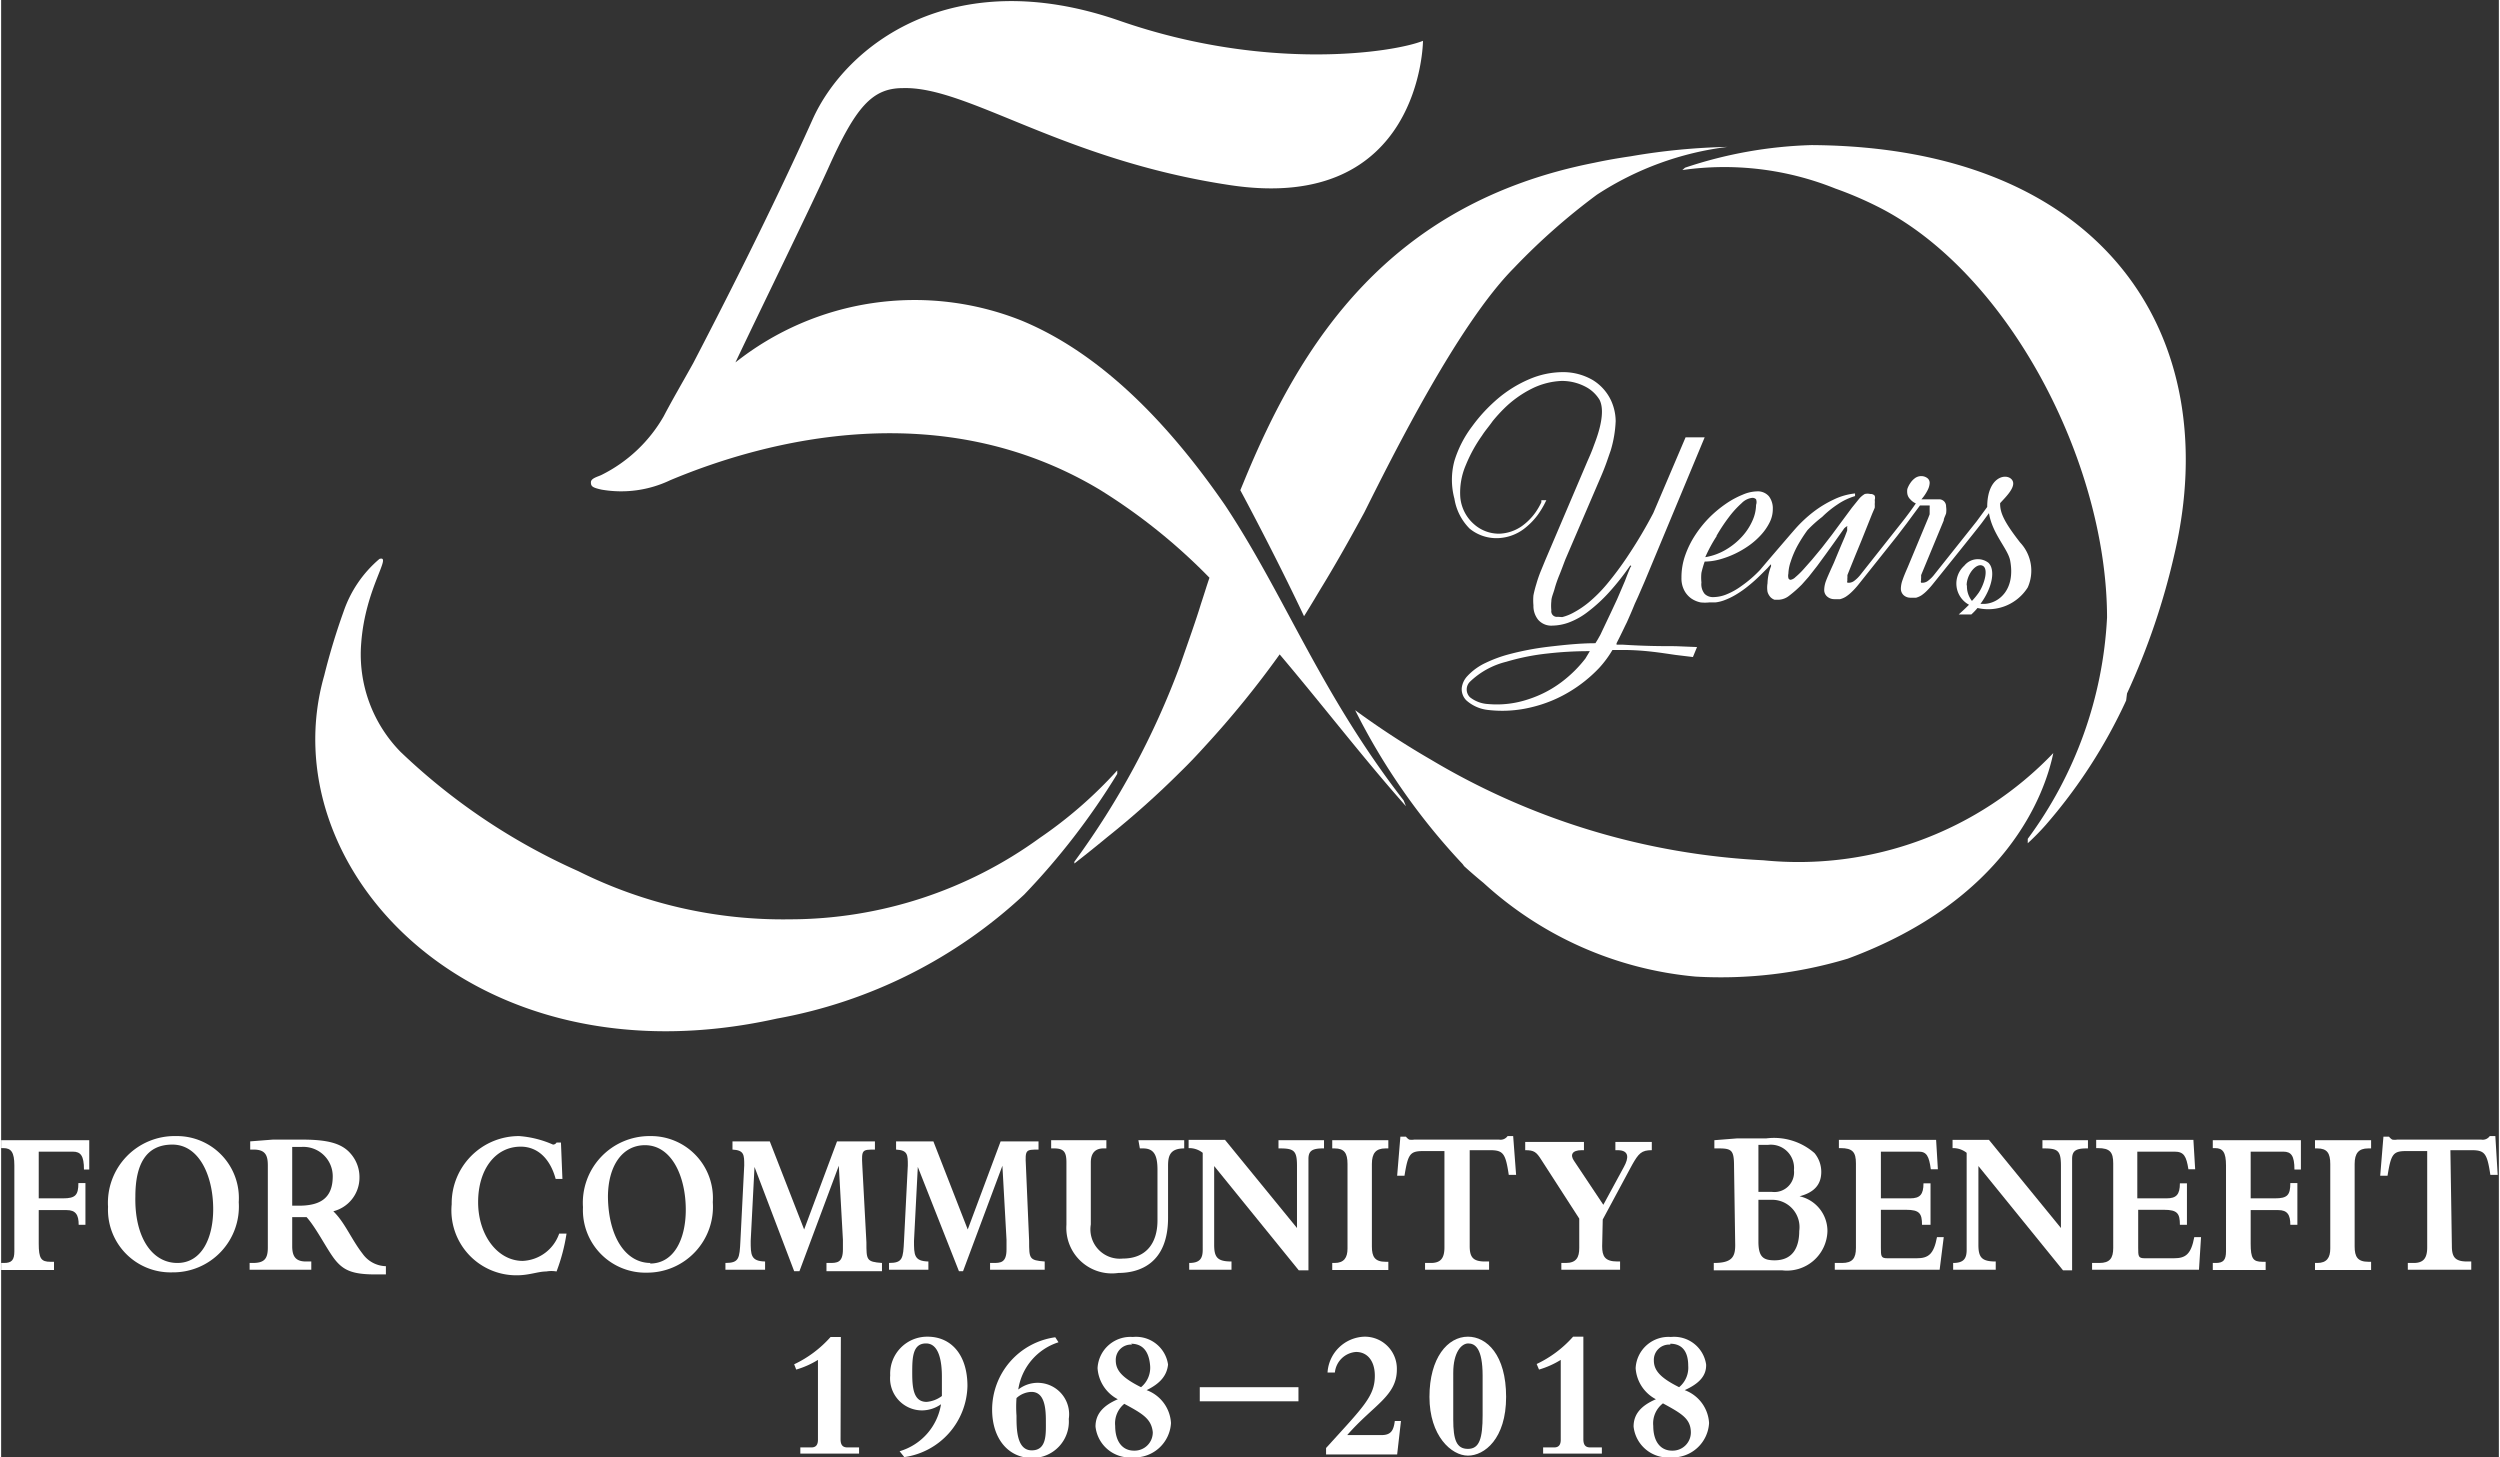 <svg xmlns="http://www.w3.org/2000/svg" width="223" height="130" viewBox="0 0 85.04 49.62"><rect x="0" y="0" width="85.04" height="49.62" fill="#333333" stroke="none"/><defs><style>.cls-1{fill:#fff;}</style></defs><title>logo-sg-pool-white</title><g id="Layer_2" data-name="Layer 2"><g id="Isolation_Mode" data-name="Isolation Mode"><path class="cls-1" d="M42.29,16.45l-.1.24s1.16,2.15,2.17,4.29c0,0,.19-.3.54-.89.51-.83,1-1.7,1.51-2.64,1-2,3.2-6.41,5.09-8.32a22,22,0,0,1,2.83-2.5A10.46,10.46,0,0,1,58.79,5l.09,0a21.84,21.84,0,0,0-3.39.32c-.41.06-.82.13-1.24.22C47.23,6.92,44.24,11.68,42.29,16.45Z"/><path class="cls-1" d="M60,29.29a24.43,24.43,0,0,1-11.31-3.42,28.64,28.64,0,0,1-2.59-1.69,22.05,22.05,0,0,0,3.66,5.24l.05.07c.22.2.44.39.66.57l0,0a12.34,12.34,0,0,0,7.22,3.19,15,15,0,0,0,5.18-.61c5.41-2,6.71-5.59,7-7A12,12,0,0,1,60,29.29Z"/><path class="cls-1" d="M41.67,17.2c-1.74-2.52-4.05-5.1-6.94-6.29A9.82,9.82,0,0,0,25,12.34c.95-2,2.51-5.18,3.15-6.59C29.09,3.65,29.65,3,30.7,3c2.2-.07,5.41,2.44,11.12,3.3,6.55,1,6.59-4.91,6.59-4.91-1,.4-5.31,1.06-10.32-.68-5.74-2-9.34.86-10.46,3.35-1.45,3.23-3.18,6.6-4.07,8.31-.35.63-.73,1.28-1,1.8a5,5,0,0,1-2.12,2c-.12.06-.36.11-.36.25s.05.18.36.25a3.88,3.88,0,0,0,2.34-.32c3.34-1.4,9.24-2.9,14.62.32a19.7,19.7,0,0,1,3.74,3c-.1.29-.18.56-.29.89-.16.53-.41,1.23-.71,2.09a27.3,27.3,0,0,1-3.6,6.69l0,.06c.18-.14.59-.46,1.11-.89a30.28,30.28,0,0,0,2.5-2.23c.31-.3.6-.61.88-.92a32.63,32.63,0,0,0,2.5-3.08c1.48,1.75,2.87,3.56,4.3,5.17l-.08-.2C44.9,23.57,43.73,20.31,41.67,17.2Z"/><path class="cls-1" d="M38,26.23a14.77,14.77,0,0,1-2.64,2.3,14.5,14.5,0,0,1-8.49,2.77,15.6,15.6,0,0,1-7.22-1.64A21.25,21.25,0,0,1,13.6,25.6a4.74,4.74,0,0,1-1.34-3.71c.14-1.88,1.07-3,.62-2.86a4.07,4.07,0,0,0-1.22,1.79A22.35,22.35,0,0,0,11,23c-1.86,6.5,5,14,15.41,11.68a16.69,16.69,0,0,0,8.42-4.22h0A24,24,0,0,0,38,26.35Z"/><path class="cls-1" d="M72.38,23.61l0,0A23.93,23.93,0,0,0,74,18.84C75.72,11.45,71.61,5,61.64,4.94a14.79,14.79,0,0,0-4.31.77l-.09.08a10.12,10.12,0,0,1,5.21.63,12.41,12.41,0,0,1,1.41.6c4.45,2.21,7.83,8.68,7.84,14A13.85,13.85,0,0,1,69,28.56l0,.15a8.08,8.08,0,0,0,.61-.62h0l0,0a17.77,17.77,0,0,0,2.74-4.24Z"/><path class="cls-1" d="M55.23,21.95H55l0-.05c.15-.29.25-.51.35-.71.18-.4.27-.63.27-.63h0l.11-.24.23-.53L58,14.89h-.65l-1.1,2.58a15.85,15.85,0,0,1-.84,1.42,10.82,10.82,0,0,1-.74,1,4.86,4.86,0,0,1-.63.63,3.2,3.2,0,0,1-.51.34,1.61,1.61,0,0,1-.38.15L53,21a.19.19,0,0,1-.22-.22,1.45,1.45,0,0,1,0-.31c0-.13.07-.27.11-.42s.1-.32.17-.49.13-.34.2-.52l1.22-2.84q.09-.21.17-.43c.05-.14.1-.29.15-.43a4,4,0,0,0,.17-1,1.72,1.72,0,0,0-.16-.71,1.62,1.62,0,0,0-.62-.69,2,2,0,0,0-1-.27,2.92,2.92,0,0,0-1.16.24,4.21,4.21,0,0,0-1.07.66,5.71,5.71,0,0,0-.47.45,5.52,5.52,0,0,0-.41.5,3.78,3.78,0,0,0-.6,1.17,2.48,2.48,0,0,0,0,1.29A1.85,1.85,0,0,0,50,18a1.44,1.44,0,0,0,1,.32,1.57,1.57,0,0,0,.83-.3,2.39,2.39,0,0,0,.48-.48,3,3,0,0,0,.23-.37l.07-.14h-.17l0,.07a2.27,2.27,0,0,1-.21.36,2,2,0,0,1-.45.45,1.42,1.42,0,0,1-.76.26,1.27,1.27,0,0,1-.87-.32,1.38,1.38,0,0,1-.47-.92,2.37,2.37,0,0,1,.19-1.1,5,5,0,0,1,.55-1c.1-.16.25-.33.36-.49a5.44,5.44,0,0,1,.4-.44,3.69,3.69,0,0,1,.94-.67,2.5,2.5,0,0,1,1-.26,1.72,1.72,0,0,1,.9.24,1.22,1.22,0,0,1,.4.4c.25.49-.14,1.41-.2,1.58s-.13.33-.21.51l-.23.54-1.21,2.84-.16.39q-.08.2-.14.41a3.89,3.89,0,0,0-.1.39,1.86,1.86,0,0,0,0,.34.75.75,0,0,0,.16.49.59.59,0,0,0,.49.2,1.71,1.71,0,0,0,.54-.1,2.44,2.44,0,0,0,.65-.36,5.3,5.3,0,0,0,.75-.69,8.6,8.6,0,0,0,.68-.86c.05-.08.07,0,.05,0s-.2.48-.2.48l-.27.63-.21.45-.28.59-.08.17-.09.16h0l-.08.13h0l0,0c-.5,0-1,.05-1.6.12a9.65,9.65,0,0,0-1.43.28,4.53,4.53,0,0,0-.71.27,2,2,0,0,0-.63.46.71.71,0,0,0-.18.39.54.54,0,0,0,.15.42,1.31,1.31,0,0,0,.73.33,4.15,4.15,0,0,0,1.49-.09,4.52,4.52,0,0,0,1.3-.53,4.76,4.76,0,0,0,1-.8,3.56,3.56,0,0,0,.46-.62l.37,0c.74,0,1.36.11,1.79.17l.58.07.14-.34L57,22C56.61,22,56,22,55.23,21.95Zm-1.29.47a4.24,4.24,0,0,1-.81.8,3.83,3.83,0,0,1-1.14.59,3.35,3.35,0,0,1-1.37.16,1.09,1.09,0,0,1-.61-.23.37.37,0,0,1,0-.53,2.72,2.72,0,0,1,1.24-.68,7.71,7.71,0,0,1,1.4-.28,12.4,12.4,0,0,1,1.44-.08Z"/><path class="cls-1" d="M68.74,18.47c-.52-.67-.69-1-.68-1.34.2-.22.59-.59.39-.81s-.83-.08-.83.94v0l-.36.49-1.44,1.81a1.1,1.1,0,0,1-.21.21.32.32,0,0,1-.17.07l-.07,0a.09.09,0,0,1,0-.08.27.27,0,0,1,0-.08l0-.1.77-1.86c0-.07.05-.15.08-.24a.78.78,0,0,0,0-.23.25.25,0,0,0-.05-.16A.24.24,0,0,0,66,17h-.47l-.15,0a1.48,1.48,0,0,0,.22-.33.58.58,0,0,0,.06-.22.2.2,0,0,0-.09-.18.34.34,0,0,0-.19-.06.36.36,0,0,0-.22.07.65.65,0,0,0-.16.17.8.8,0,0,0-.1.2.55.55,0,0,0,0,.16A.34.34,0,0,0,65,17a.54.54,0,0,0,.19.14c-.13.19-.29.41-.48.65l-1.4,1.77a1.1,1.1,0,0,1-.21.21.31.31,0,0,1-.17.07l-.07,0a.1.1,0,0,1,0-.08.32.32,0,0,1,0-.09l0-.09.1-.25.17-.42.21-.51.2-.5.16-.4.09-.21a.73.73,0,0,0,0-.13.58.58,0,0,0,0-.14.23.23,0,0,0,0-.14.17.17,0,0,0-.15-.06.4.4,0,0,0-.19,0,.77.77,0,0,0-.19.16l-.25.31-.37.5-.31.42-.34.44-.34.41-.31.35a2.76,2.76,0,0,1-.25.24.31.31,0,0,1-.16.09.08.08,0,0,1-.08-.06.36.36,0,0,1,0-.15,1.4,1.4,0,0,1,.08-.41,3.13,3.13,0,0,1,.22-.52,5,5,0,0,1,.35-.55A4.27,4.27,0,0,1,62,17.6a3.49,3.49,0,0,1,.53-.43,2.15,2.15,0,0,1,.59-.28v-.09a2.18,2.18,0,0,0-.73.21,3.75,3.75,0,0,0-.69.42,4.51,4.51,0,0,0-.61.57c-.15.17-1,1.16-1.2,1.4a4.07,4.07,0,0,1-.65.56,2.32,2.32,0,0,1-.53.29,1.24,1.24,0,0,1-.43.08.4.4,0,0,1-.28-.11.52.52,0,0,1-.11-.39,1.52,1.52,0,0,1,0-.33,3.54,3.54,0,0,1,.11-.38,2,2,0,0,0,.5-.07,3.18,3.18,0,0,0,1-.47,2.53,2.53,0,0,0,.42-.37,1.83,1.83,0,0,0,.29-.42,1,1,0,0,0,.11-.46.68.68,0,0,0-.13-.43.5.5,0,0,0-.42-.17,1.3,1.3,0,0,0-.47.11,3,3,0,0,0-.56.3,4.07,4.07,0,0,0-.56.46,3.85,3.85,0,0,0-.49.6,3.16,3.16,0,0,0-.35.7,2.25,2.25,0,0,0-.13.77.88.88,0,0,0,.1.44.78.78,0,0,0,.24.27.88.88,0,0,0,.31.13,1.34,1.34,0,0,0,.3,0h.21a1.29,1.29,0,0,0,.29-.07,2.42,2.42,0,0,0,.38-.18,3.51,3.51,0,0,0,.47-.33q.2-.16.43-.39l.2-.2.07-.08.05-.05,0,.07a1.67,1.67,0,0,0-.12.58.88.88,0,0,0,0,.29.46.46,0,0,0,.1.18.36.36,0,0,0,.14.09l.13,0a.62.62,0,0,0,.37-.14,4,4,0,0,0,.43-.38l.23-.26.29-.37.3-.41.28-.39.22-.31.12-.17s.07-.07.1-.07,0,0,0,.05a.48.48,0,0,1,0,.1l-.08.21-.12.28-.13.31-.12.29-.1.22c-.07.16-.13.29-.17.4a.92.92,0,0,0-.06.31.29.29,0,0,0,.1.22.37.37,0,0,0,.25.09l.19,0a.72.72,0,0,0,.19-.08,1.27,1.27,0,0,0,.2-.16,2.51,2.51,0,0,0,.23-.25l1.33-1.67.32-.42.25-.34.2-.27.15,0h.18a0,0,0,0,1,0,0,.29.29,0,0,1,0,.07l0,.11,0,.12-.05.13-.7,1.68c-.07.16-.13.3-.17.42a.9.9,0,0,0-.06.3.3.3,0,0,0,.09.22.34.34,0,0,0,.24.09l.19,0a.69.69,0,0,0,.18-.08,1.26,1.26,0,0,0,.19-.16,2.82,2.82,0,0,0,.22-.25s1.46-1.81,1.64-2.05l.25-.34c.11.7.64,1.21.72,1.61.19,1-.39,1.46-.87,1.48l-.14,0c.42-.57.51-1.17.27-1.4a.59.59,0,0,0-.82.1A.82.82,0,0,0,67,20.59c-.17.17-.35.33-.35.33h.43a2.27,2.27,0,0,0,.21-.22A1.59,1.59,0,0,0,69,20,1.4,1.4,0,0,0,68.74,18.47Zm-10.34-.22a5.88,5.88,0,0,1,.43-.65,3.27,3.27,0,0,1,.43-.47.6.6,0,0,1,.36-.18.17.17,0,0,1,.13.05.28.28,0,0,1,0,.19,1.35,1.35,0,0,1-.12.53,2,2,0,0,1-.35.54,2.33,2.33,0,0,1-.55.45,2,2,0,0,1-.71.26A5,5,0,0,1,58.41,18.25Zm8.52,1.68c0-.37.32-.77.54-.67s.06.64-.13.92a2.45,2.45,0,0,1-.23.28A.8.8,0,0,1,66.93,19.93Z"/><path class="cls-1" d="M1.28,40.8h.83c.42,0,.52-.11.52-.52h.24V41.7H2.64c0-.34-.1-.5-.41-.5H1.28v1.14c0,.51.08.62.4.62H1.8v.28H0V43H.1c.26,0,.35-.1.35-.4V39.68c0-.45-.11-.59-.37-.59H0v-.27H3v1H2.82c0-.47-.11-.61-.38-.61H1.28Z"/><path class="cls-1" d="M5.95,38.68a2.11,2.11,0,0,1,2.14,2.25,2.24,2.24,0,0,1-2.26,2.39,2.13,2.13,0,0,1-2.19-2.23A2.27,2.27,0,0,1,5.95,38.68ZM6,43c.83,0,1.22-.85,1.22-1.83,0-1.14-.48-2.2-1.39-2.2s-1.26.69-1.26,1.77C4.54,42.11,5.13,43,6,43Z"/><path class="cls-1" d="M9.91,42.43c0,.36.13.52.47.52h.18v.28H8.46V43h.1c.37,0,.52-.11.52-.52v-2.8c0-.34-.08-.54-.48-.54H8.48v-.28l.77-.06c.34,0,.77,0,1,0,.88,0,1.36.13,1.66.49a1.21,1.21,0,0,1,.29.81,1.18,1.18,0,0,1-.89,1.14c.4.39.61.95,1,1.45a1,1,0,0,0,.79.42v.28h-.37c-.74,0-1.05-.13-1.33-.46s-.65-1.1-1-1.49H9.91Zm0-1.38h.23c.73,0,1.15-.26,1.15-1a1,1,0,0,0-1.07-1H9.91Z"/><path class="cls-1" d="M19.25,42a6.29,6.29,0,0,1-.34,1.29,1,1,0,0,0-.35,0c-.28,0-.58.13-1,.13A2.21,2.21,0,0,1,15.34,41a2.29,2.29,0,0,1,2.3-2.32,3.49,3.49,0,0,1,1.15.29.14.14,0,0,0,.12-.07h.15l.05,1.24h-.23c-.19-.7-.62-1.1-1.19-1.1-.86,0-1.45.77-1.45,1.89s.66,2,1.52,2A1.38,1.38,0,0,0,19,42Z"/><path class="cls-1" d="M22.09,38.68a2.11,2.11,0,0,1,2.14,2.25A2.24,2.24,0,0,1,22,43.33a2.13,2.13,0,0,1-2.19-2.23A2.27,2.27,0,0,1,22.09,38.68Zm0,4.34c.83,0,1.22-.85,1.22-1.83,0-1.14-.48-2.2-1.39-2.2-.76,0-1.26.69-1.26,1.77C20.68,42.11,21.26,43,22.11,43Z"/><path class="cls-1" d="M25.65,39.73h0l-.13,2.52c0,.47,0,.69.49.7v.28H24.66V43c.47,0,.48-.16.51-.75l.13-2.57c0-.36,0-.52-.4-.54v-.28h1.27l1.17,3,1.12-3h1.29v.28c-.43,0-.46,0-.43.54l.14,2.62c0,.6,0,.66.53.7v.28H28.1V43h.1c.25,0,.46,0,.46-.46,0-.11,0-.23,0-.33l-.14-2.52h0l-1.34,3.59H27Z"/><path class="cls-1" d="M31.21,39.73h0l-.13,2.52c0,.47,0,.69.49.7v.28H30.23V43c.47,0,.48-.16.51-.75l.13-2.57c0-.36,0-.52-.4-.54v-.28h1.27l1.17,3,1.12-3h1.29v.28c-.43,0-.46,0-.43.54L35,42.25c0,.6,0,.66.53.7v.28H33.67V43h.1c.25,0,.46,0,.46-.46,0-.11,0-.23,0-.33l-.14-2.52h0l-1.34,3.59h-.14Z"/><path class="cls-1" d="M38.72,38.82h1.56v.28h0c-.48,0-.55.25-.55.59v1.77c0,1.58-1,1.88-1.69,1.88a1.55,1.55,0,0,1-1.77-1.64V39.58c0-.35-.08-.48-.42-.48h-.1v-.28h1.88v.28h-.1c-.25,0-.43.13-.43.48v2.11a1,1,0,0,0,1.09,1.16c.79,0,1.18-.52,1.18-1.3V39.83c0-.5-.12-.73-.49-.73h-.11Z"/><path class="cls-1" d="M41.3,42.38c0,.43.11.57.59.57v.28H40.45V43h0c.37,0,.46-.16.46-.45V39.25a.74.74,0,0,0-.48-.16v-.28h1.24l2.45,3V39.7c0-.51-.09-.6-.57-.6h-.06v-.28h1.55v.28H45c-.37,0-.49.09-.49.36v3.79h-.33L41.3,39.7Z"/><path class="cls-1" d="M45.32,38.82h1.91v.28h-.1c-.32,0-.46.16-.46.53v2.81c0,.35.1.52.47.52h.09v.28H45.32V43h.08c.32,0,.44-.18.44-.49V39.63c0-.37-.11-.53-.44-.53h-.08Z"/><path class="cls-1" d="M50,42.42c0,.37.1.53.52.53h.14v.28H48.48V43h.2c.33,0,.46-.16.46-.53V39.19h-.71c-.46,0-.53.09-.65.84h-.25l.11-1.33h.19a.4.4,0,0,0,.11.1.51.51,0,0,0,.17,0H51a.29.29,0,0,0,.29-.12h.19L51.58,40h-.25c-.11-.74-.19-.84-.65-.84H50Z"/><path class="cls-1" d="M54.51,42.43c0,.34.09.52.52.52h.09v.28h-2V43h.15c.36,0,.46-.19.46-.51v-1l-1.29-2c-.17-.27-.25-.33-.55-.33h0v-.28h2v.28h-.07c-.35,0-.4.17-.27.36l1,1.5.7-1.29c.16-.29.2-.57-.22-.57h-.07v-.28H56.2v.28c-.35,0-.45.11-.67.5l-1,1.86Z"/><path class="cls-1" d="M59,39.72c0-.55-.07-.62-.52-.62h-.15v-.28l.76-.06c.36,0,.71,0,1,0a2.09,2.09,0,0,1,1.65.5,1,1,0,0,1,.23.64c0,.43-.24.7-.74.83h0a1.21,1.21,0,0,1,.95,1.19,1.38,1.38,0,0,1-1.55,1.33H58.31V43c.59,0,.73-.18.73-.6Zm.83.86h.46a.67.67,0,0,0,.75-.74.79.79,0,0,0-.89-.86l-.32,0Zm0,1.69c0,.52.16.64.55.64.67,0,.84-.51.84-1a.93.93,0,0,0-.95-1.06l-.44,0Z"/><path class="cls-1" d="M65.29,39.21H64V40.8h1c.33,0,.45-.13.45-.51h.24V41.7H65.4c0-.38-.08-.51-.54-.51H64v1.28c0,.3,0,.37.22.37h1c.39,0,.58-.13.69-.72h.23L66,43.23H62.43V43h.25c.35,0,.47-.16.47-.51V39.61c0-.38-.11-.52-.52-.52h-.06v-.28h3.31l.06,1H65.7C65.64,39.37,65.56,39.21,65.29,39.21Z"/><path class="cls-1" d="M67.32,42.38c0,.43.11.57.59.57v.28H66.46V43h0c.37,0,.46-.16.46-.45V39.25a.74.74,0,0,0-.48-.16v-.28h1.24l2.45,3V39.7c0-.51-.09-.6-.57-.6h-.06v-.28h1.55v.28H71c-.37,0-.49.09-.49.36v3.79H70.2L67.32,39.7Z"/><path class="cls-1" d="M74,39.21H72.73V40.8h1c.33,0,.45-.13.45-.51h.24V41.7h-.24c0-.38-.08-.51-.54-.51h-.88v1.28c0,.3,0,.37.22.37h1c.39,0,.58-.13.69-.72h.23l-.07,1.11H71.19V43h.25c.35,0,.47-.16.47-.51V39.61c0-.38-.11-.52-.52-.52h-.06v-.28h3.31l.06,1h-.23C74.4,39.37,74.32,39.21,74,39.21Z"/><path class="cls-1" d="M76.59,40.8h.83c.42,0,.52-.11.52-.52h.24V41.7h-.24c0-.34-.1-.5-.41-.5h-.94v1.14c0,.51.08.62.4.62h.11v.28h-1.8V43h.1c.26,0,.35-.1.35-.4V39.68c0-.45-.11-.59-.37-.59h-.08v-.27h3v1h-.22c0-.47-.11-.61-.38-.61H76.59Z"/><path class="cls-1" d="M78.78,38.82h1.91v.28h-.1c-.32,0-.46.16-.46.53v2.81c0,.35.1.52.47.52h.09v.28H78.78V43h.08c.32,0,.44-.18.44-.49V39.63c0-.37-.11-.53-.44-.53h-.08Z"/><path class="cls-1" d="M83.44,42.42c0,.37.1.53.52.53h.14v.28H81.94V43h.2c.33,0,.46-.16.46-.53V39.19H81.9c-.46,0-.53.09-.65.84H81l.11-1.33h.19a.39.39,0,0,0,.11.1.51.51,0,0,0,.17,0h2.86a.29.29,0,0,0,.29-.12h.19L85,40h-.25c-.11-.74-.19-.84-.65-.84h-.71Z"/><path class="cls-1" d="M28.58,49c0,.18.06.28.23.28h.4v.21h-2v-.21h.38c.16,0,.22-.1.22-.26V46.3a3,3,0,0,1-.74.33L27,46.45a3.85,3.85,0,0,0,1.24-.93h.35Z"/><path class="cls-1" d="M30.59,49.41A2,2,0,0,0,32,47.81a1.13,1.13,0,0,1-.65.21,1.09,1.09,0,0,1-1.08-1.19,1.26,1.26,0,0,1,1.27-1.32c.81,0,1.36.62,1.36,1.68a2.5,2.5,0,0,1-2.15,2.42Zm.92-1.68a1,1,0,0,0,.52-.2c0-.19,0-.44,0-.66,0-.47-.08-1.13-.54-1.13s-.47.49-.47,1S31.06,47.73,31.51,47.73Z"/><path class="cls-1" d="M36,45.7a2,2,0,0,0-1.37,1.61,1.07,1.07,0,0,1,1.72,1,1.24,1.24,0,0,1-1.25,1.33c-.81,0-1.36-.66-1.36-1.65a2.49,2.49,0,0,1,2.15-2.46Zm-.93,1.69a.79.79,0,0,0-.5.21,4.06,4.06,0,0,0,0,.6c0,.44,0,1.18.52,1.18s.48-.57.48-1S35.53,47.39,35.08,47.39Z"/><path class="cls-1" d="M39,47.33a1.27,1.27,0,0,1,.83,1.12,1.24,1.24,0,0,1-1.3,1.17,1.18,1.18,0,0,1-1.27-1.05c0-.42.25-.71.76-.93a1.29,1.29,0,0,1-.69-1.06,1.12,1.12,0,0,1,1.2-1.06,1.1,1.1,0,0,1,1.2.94C39.69,46.83,39.47,47.1,39,47.33Zm-.74.45a.86.86,0,0,0-.33.77c0,.52.24.84.64.84a.62.62,0,0,0,.64-.63C39.16,48.3,38.86,48.13,38.21,47.78Zm.25-2a.52.52,0,0,0-.56.54c0,.35.24.6.86.91a.86.86,0,0,0,.31-.73C39.08,46,38.86,45.75,38.47,45.75Z"/><path class="cls-1" d="M44.17,47.23v.48H40.81v-.48Z"/><path class="cls-1" d="M45.11,49.3c1.27-1.4,1.66-1.76,1.66-2.46,0-.5-.25-.81-.64-.81a.78.78,0,0,0-.72.7h-.25a1.3,1.3,0,0,1,1.25-1.22,1.09,1.09,0,0,1,1.11,1.12c0,.9-.79,1.2-1.69,2.23H47c.33,0,.41-.17.45-.48h.21l-.13,1.14H45.11Z"/><path class="cls-1" d="M49.94,45.51c.64,0,1.3.62,1.3,2.05s-.74,2-1.3,2-1.31-.67-1.31-2S49.25,45.51,49.94,45.51Zm-.5,2.82c0,.69.11,1,.5,1s.5-.35.5-1.15V46.84c0-.94-.26-1.1-.49-1.1s-.51.3-.51,1Z"/><path class="cls-1" d="M53.87,49c0,.18.06.28.23.28h.4v.21h-2v-.21h.38c.16,0,.22-.1.22-.26V46.3a3,3,0,0,1-.74.33l-.08-.19a3.85,3.85,0,0,0,1.24-.93h.35Z"/><path class="cls-1" d="M57.32,47.33a1.27,1.27,0,0,1,.83,1.12,1.24,1.24,0,0,1-1.3,1.17,1.18,1.18,0,0,1-1.27-1.05c0-.42.25-.71.76-.93a1.29,1.29,0,0,1-.69-1.06,1.12,1.12,0,0,1,1.2-1.06,1.1,1.1,0,0,1,1.2.94C58.06,46.83,57.83,47.1,57.32,47.33Zm-.74.45a.86.86,0,0,0-.33.77c0,.52.24.84.64.84a.62.62,0,0,0,.64-.63C57.52,48.3,57.22,48.13,56.58,47.78Zm.25-2a.52.52,0,0,0-.56.54c0,.35.24.6.86.91a.86.86,0,0,0,.31-.73C57.44,46,57.22,45.75,56.83,45.75Z"/></g></g></svg>